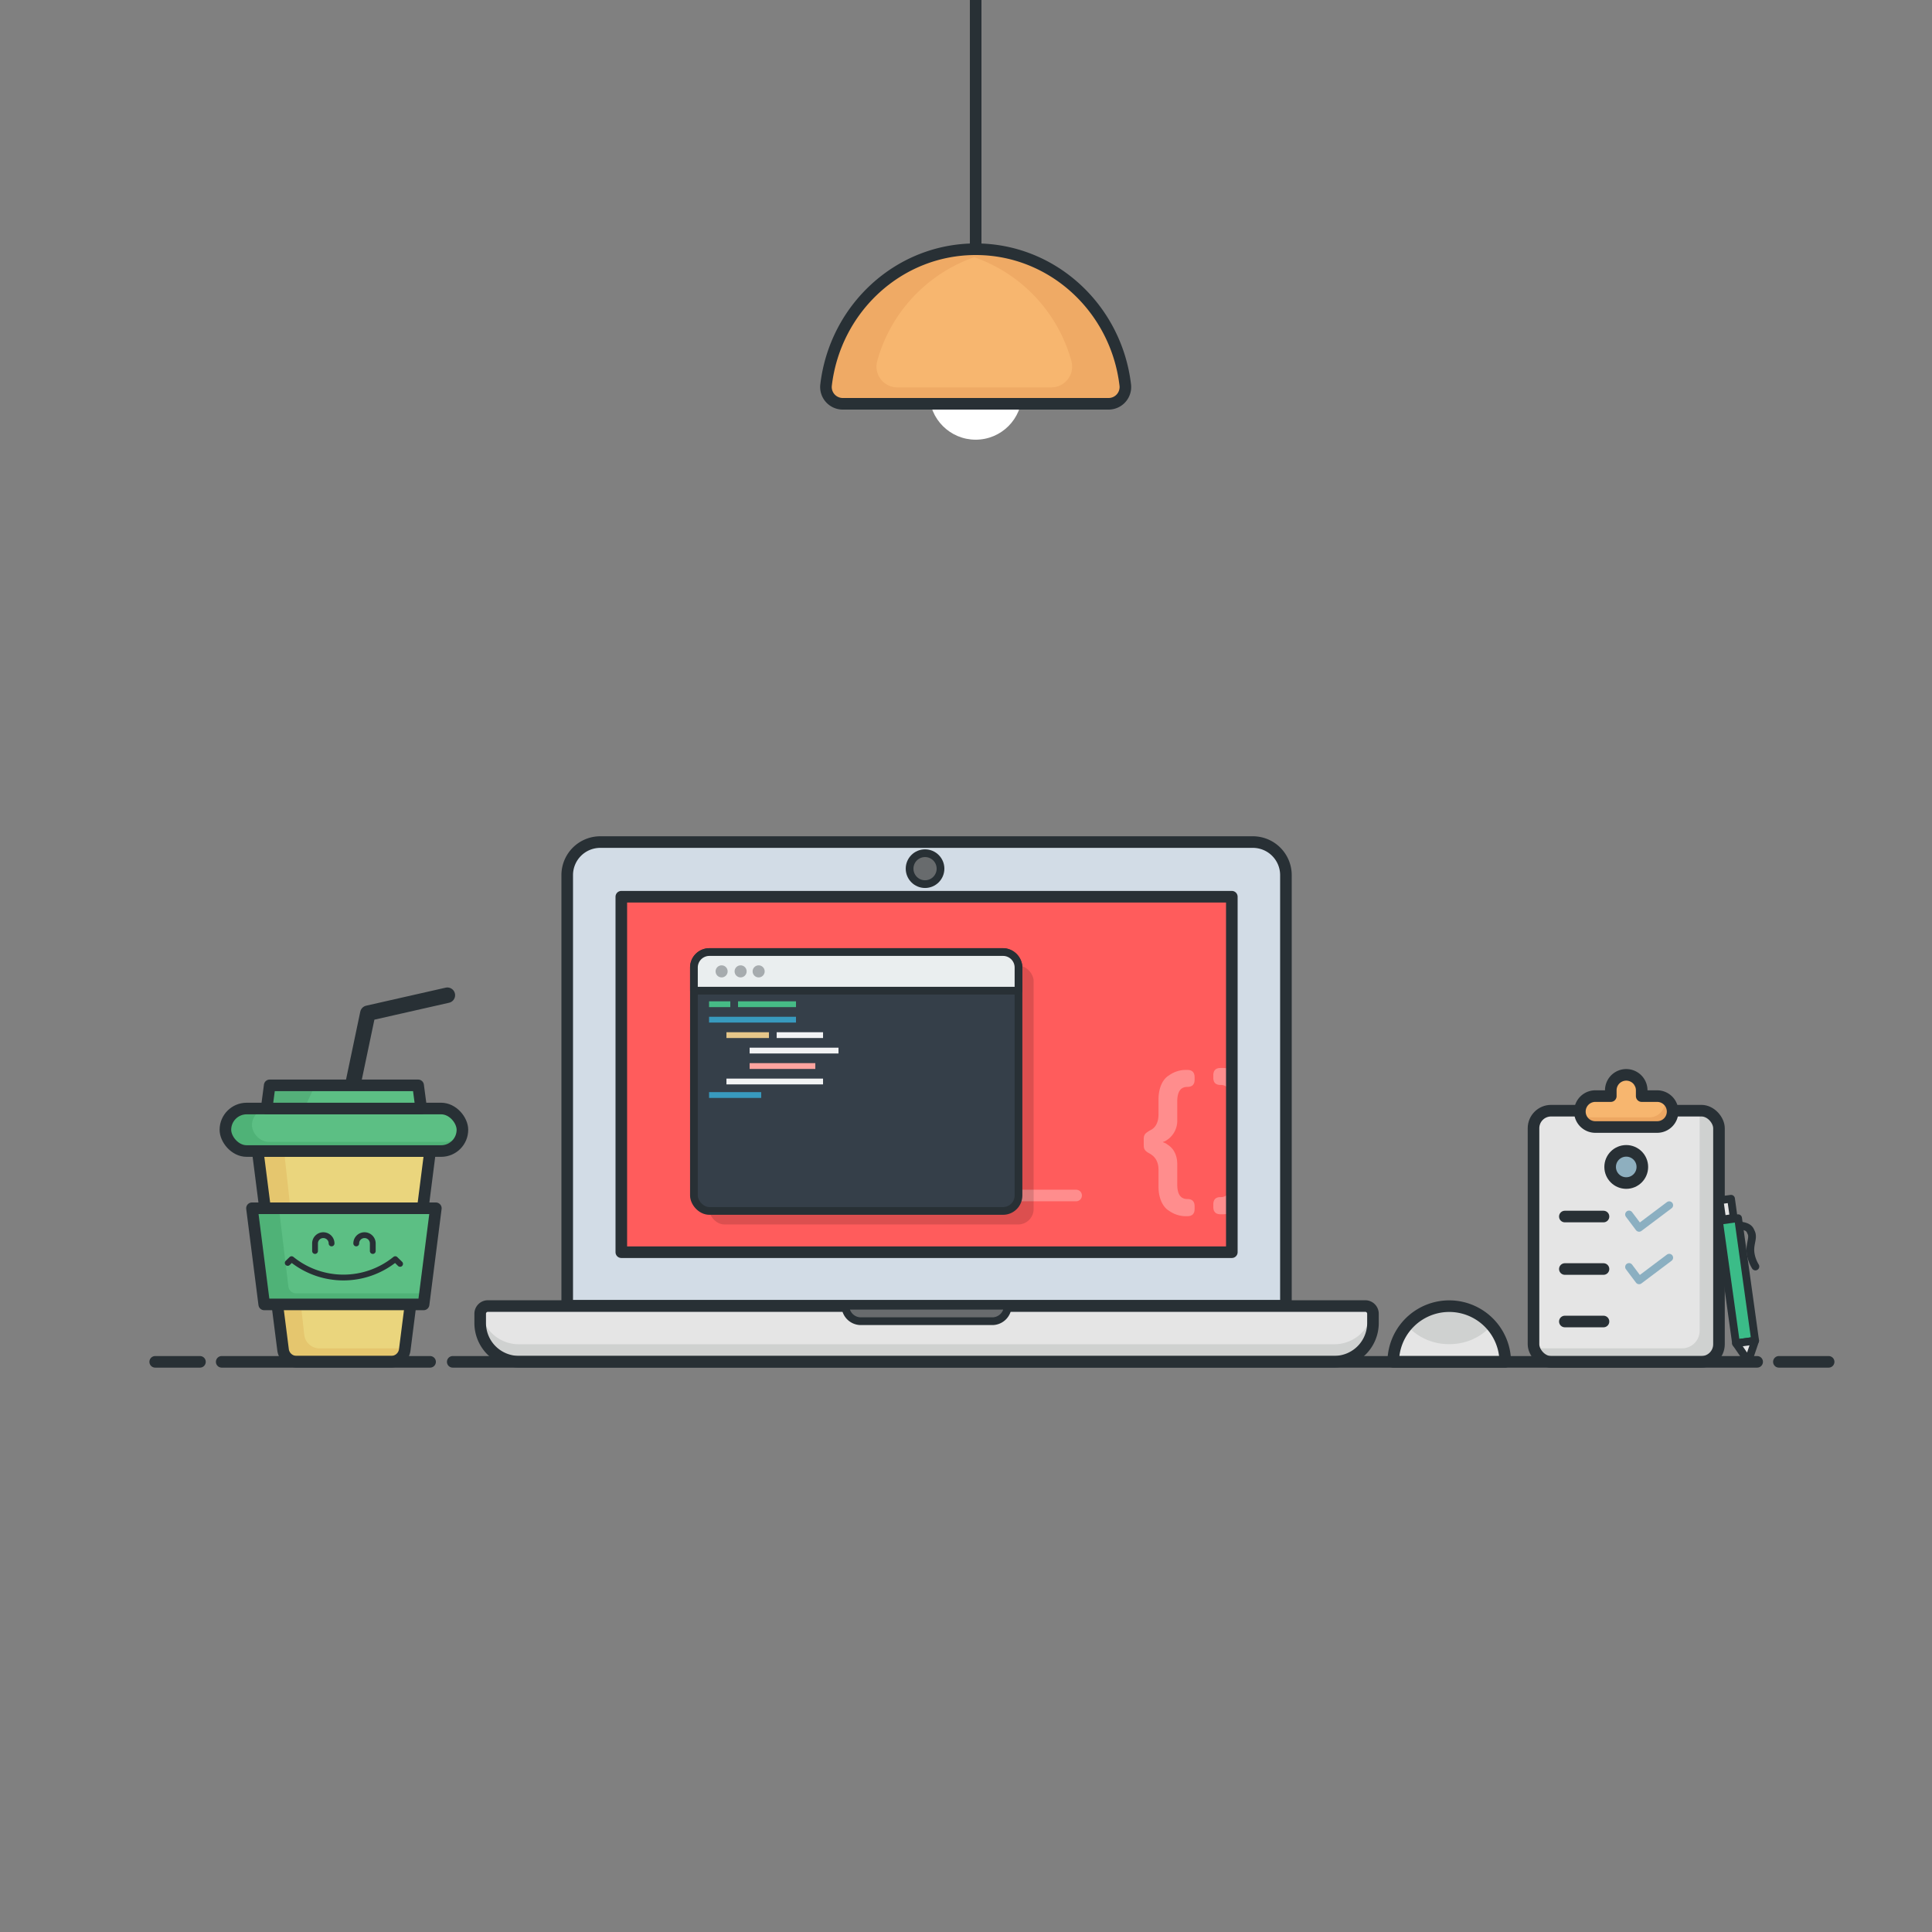 <svg xmlns="http://www.w3.org/2000/svg" xmlns:xlink="http://www.w3.org/1999/xlink" viewBox="0 0 1000 1000"><rect x="0" y="0" width="1000" height="1000" fill="#808080" stroke="none"/><defs><linearGradient id="a" x1="505.007" y1="194.725" x2="505.007" y2="719.205" gradientUnits="userSpaceOnUse"><stop offset="0" stop-color="#fff"/><stop offset="0.093" stop-color="#fff" stop-opacity="0.864"/><stop offset="0.284" stop-color="#fff" stop-opacity="0.605"/><stop offset="0.466" stop-color="#fff" stop-opacity="0.389"/><stop offset="0.633" stop-color="#fff" stop-opacity="0.221"/><stop offset="0.784" stop-color="#fff" stop-opacity="0.1"/><stop offset="0.911" stop-color="#fff" stop-opacity="0.026"/><stop offset="1" stop-color="#fff" stop-opacity="0"/></linearGradient></defs><title>111-coding</title><g style="isolation:isolate"><path d="M744.124,546.4" style="fill:none;stroke:#212728;stroke-linecap:round;stroke-linejoin:round;stroke-width:6px"/><path d="M758.34,513.448" style="fill:none;stroke:#212728;stroke-linecap:round;stroke-linejoin:round;stroke-width:6px"/><polyline points="182.562 561.774 190.394 524.448 231.562 515.115" style="fill:none;stroke:#283035;stroke-linecap:round;stroke-linejoin:round;stroke-width:8px"/><path d="M310.7,435.853H648.478a17.113,17.113,0,0,1,17.113,17.113V675.853a0,0,0,0,1,0,0h-372a0,0,0,0,1,0,0V452.965A17.113,17.113,0,0,1,310.7,435.853Z" style="fill:#d2dce6"/><path d="M310.7,435.853H648.478a17.113,17.113,0,0,1,17.113,17.113V675.853a0,0,0,0,1,0,0h-372a0,0,0,0,1,0,0V452.965A17.113,17.113,0,0,1,310.7,435.853Z" style="fill:none;stroke:#283035;stroke-linecap:round;stroke-linejoin:round;stroke-width:6px"/><rect x="387.591" y="398.136" width="184" height="316" transform="translate(1035.727 76.545) rotate(90)" style="fill:#ff5c5c"/><line x1="505.007" y1="618.781" x2="557.007" y2="618.781" style="fill:#fff;stroke:#fff;stroke-linecap:round;stroke-linejoin:round;stroke-width:6px;opacity:0.3"/><g style="opacity:0.3"><path d="M631.78,561.585a4.464,4.464,0,0,1,4.547,3.143V553.273a12.25,12.25,0,0,0-3.38-.492H631.78q-3.774,0-3.773,3.773V557.9C628.007,560.327,629.264,561.585,631.78,561.585Z" style="fill:#fff"/><path d="M636.327,616.494a4.472,4.472,0,0,1-4.547,3.12q-3.774,0-3.773,3.772v1.348q0,3.772,3.773,3.773h1.167a12.25,12.25,0,0,0,3.38-.492Z" style="fill:#fff"/></g><rect x="387.591" y="398.136" width="184" height="316" transform="translate(1035.727 76.545) rotate(90)" style="fill:none;stroke:#283035;stroke-linecap:round;stroke-linejoin:round;stroke-width:6px"/><path d="M252.543,676h454.1a4,4,0,0,1,4,4v4.791a20,20,0,0,1-20,20h-422.1a20,20,0,0,1-20-20V680A4,4,0,0,1,252.543,676Z" style="fill:#e5e5e5"/><path d="M690.639,695.787h-422.1A19.986,19.986,0,0,1,248.778,678.7a3.957,3.957,0,0,0-.235,1.3v4.791a20,20,0,0,0,20,20h422.1a20,20,0,0,0,20-20V680a3.957,3.957,0,0,0-.235-1.3A19.986,19.986,0,0,1,690.639,695.787Z" style="fill:#cfd1d0"/><path d="M252.543,676h454.1a4,4,0,0,1,4,4v4.791a20,20,0,0,1-20,20h-422.1a20,20,0,0,1-20-20V680A4,4,0,0,1,252.543,676Z" style="fill:none;stroke:#283035;stroke-linecap:round;stroke-linejoin:round;stroke-width:6px"/><path d="M437.591,675.853h84a0,0,0,0,1,0,0v0a8,8,0,0,1-8,8h-68a8,8,0,0,1-8-8v0a0,0,0,0,1,0,0Z" style="fill:#686b6d"/><path d="M437.591,675.853h84a0,0,0,0,1,0,0v0a8,8,0,0,1-8,8h-68a8,8,0,0,1-8-8v0a0,0,0,0,1,0,0Z" style="fill:none;stroke:#283035;stroke-linecap:round;stroke-linejoin:round;stroke-width:4px"/><circle cx="478.804" cy="449.619" r="8" style="fill:#686b6d"/><circle cx="478.804" cy="449.619" r="8" style="fill:none;stroke:#283035;stroke-linecap:round;stroke-linejoin:round;stroke-width:4px"/><path d="M153.455,704.787h49.1a7,7,0,0,0,6.944-6.115l13.115-102.9H133.4l13.116,102.9A7,7,0,0,0,153.455,704.787Z" style="fill:#ead57d"/><path d="M147.048,595.774l10.406,95.034a7.983,7.983,0,0,0,7.935,7.114H209.6l-.095.75a7,7,0,0,1-6.944,6.115h-49.1a7,7,0,0,1-6.943-6.115L133.4,595.774Z" style="fill:#e5c66e"/><path d="M153.455,704.787h49.1a7,7,0,0,0,6.944-6.115l13.115-102.9H133.4l13.116,102.9A7,7,0,0,0,153.455,704.787Z" style="fill:none;stroke:#283035;stroke-linecap:round;stroke-linejoin:round;stroke-width:6px"/><polygon points="219.25 675.164 225.593 625.397 130.42 625.397 136.763 675.164 219.25 675.164" style="fill:#5cbf84"/><polygon points="219.25 675.164 225.593 625.397 130.42 625.397 136.763 675.164 219.25 675.164" style="fill:#4fb277"/><path d="M218.856,669.414l5.319-44.017H144.367l4.9,40.524a3.97,3.97,0,0,0,3.941,3.493Z" style="fill:#5cbf84"/><polygon points="219.25 675.164 225.593 625.397 130.42 625.397 136.763 675.164 219.25 675.164" style="fill:none;stroke:#283035;stroke-linecap:round;stroke-linejoin:round;stroke-width:6px"/><rect x="116.667" y="573.774" width="122.678" height="22" rx="11" transform="translate(356.013 1169.547) rotate(180)" style="fill:#5cbf84"/><rect x="116.667" y="573.774" width="122.678" height="22" rx="11" transform="translate(356.013 1169.547) rotate(180)" style="fill:#4fb277"/><rect x="130.42" y="573.774" width="108.926" height="17.25" rx="8.625" transform="translate(369.765 1164.797) rotate(-180)" style="fill:#5cbf84"/><rect x="116.667" y="573.774" width="122.678" height="22" rx="11" transform="translate(356.013 1169.547) rotate(180)" style="fill:none;stroke:#283035;stroke-linecap:round;stroke-linejoin:round;stroke-width:6px"/><polygon points="138.006 573.774 218.006 573.774 216.423 561.774 139.59 561.774 138.006 573.774" style="fill:#5cbf84"/><polygon points="139.59 561.774 163.062 561.774 157.506 573.774 138.006 573.774 139.59 561.774" style="fill:#54af79"/><polygon points="138.006 573.774 218.006 573.774 216.423 561.774 139.59 561.774 138.006 573.774" style="fill:none;stroke:#283035;stroke-linecap:round;stroke-linejoin:round;stroke-width:6px"/><path d="M252.926,700.963" style="fill:none;stroke:#212728;stroke-linecap:round;stroke-linejoin:round;stroke-width:6px"/><path d="M721.134,704.886a28.99,28.99,0,0,1,57.979,0Z" style="fill:#e5e5e5"/><path d="M750.124,695.729a29.046,29.046,0,0,0,21.976-9.736,28.967,28.967,0,0,0-43.953,0A29.047,29.047,0,0,0,750.124,695.729Z" style="fill:#cfd1d0"/><path d="M721.134,704.886a28.99,28.99,0,0,1,57.979,0Z" style="fill:none;stroke:#283035;stroke-linecap:round;stroke-linejoin:round;stroke-width:6px"/><rect x="367.007" y="499.781" width="168" height="134" rx="8.008" style="opacity:0.14;mix-blend-mode:multiply"/><rect x="359.174" y="492.781" width="168" height="134" rx="8.008" style="fill:#353f49"/><rect x="359.174" y="492.781" width="168" height="134" rx="8.008" style="fill:none;stroke:#283035;stroke-linecap:round;stroke-linejoin:round;stroke-width:4px"/><path d="M367.181,492.781H519.166a8.008,8.008,0,0,1,8.008,8.008v11.992a0,0,0,0,1,0,0h-168a0,0,0,0,1,0,0V500.789A8.008,8.008,0,0,1,367.181,492.781Z" style="fill:#eaeeef"/><path d="M367.181,492.781H519.166a8.008,8.008,0,0,1,8.008,8.008v11.992a0,0,0,0,1,0,0h-168a0,0,0,0,1,0,0V500.789A8.008,8.008,0,0,1,367.181,492.781Z" style="fill:none;stroke:#283035;stroke-linecap:round;stroke-linejoin:round;stroke-width:4px"/><circle cx="373.507" cy="502.781" r="3.125" style="fill:#283035;opacity:0.35"/><circle cx="383.34" cy="502.781" r="3.125" style="fill:#283035;opacity:0.35"/><circle cx="392.674" cy="502.781" r="3.125" style="fill:#283035;opacity:0.35"/><line x1="367.007" y1="519.781" x2="378.007" y2="519.781" style="fill:none;stroke:#46bb86;stroke-miterlimit:10;stroke-width:3px"/><line x1="382.007" y1="519.781" x2="412.007" y2="519.781" style="fill:none;stroke:#46bb86;stroke-miterlimit:10;stroke-width:3px"/><line x1="367.007" y1="527.781" x2="412.007" y2="527.781" style="fill:none;stroke:#389abe;stroke-miterlimit:10;stroke-width:3px"/><line x1="376.007" y1="535.781" x2="398.007" y2="535.781" style="fill:none;stroke:#e5c689;stroke-miterlimit:10;stroke-width:3px"/><line x1="402.007" y1="535.781" x2="426.007" y2="535.781" style="fill:none;stroke:#f2f3f4;stroke-miterlimit:10;stroke-width:3px"/><line x1="388.007" y1="543.781" x2="434.007" y2="543.781" style="fill:none;stroke:#f2f3f4;stroke-miterlimit:10;stroke-width:3px"/><line x1="388.007" y1="551.781" x2="422.007" y2="551.781" style="fill:none;stroke:#ffa49f;stroke-miterlimit:10;stroke-width:3px"/><line x1="376.007" y1="559.781" x2="426.007" y2="559.781" style="fill:none;stroke:#f2f3f4;stroke-miterlimit:10;stroke-width:3px"/><line x1="367.007" y1="566.781" x2="394.007" y2="566.781" style="fill:none;stroke:#389abe;stroke-miterlimit:10;stroke-width:3px"/><g style="opacity:0.3"><path d="M599.643,605.522c0-3.952-1.528-6.736-4.582-8.443-2.156-1.168-3.054-2.067-3.054-4.132v-3.5c0-2.425,1.078-2.964,2.964-4.222,3.144-1.347,4.672-4.221,4.672-8.533v-7.636c0-6.108,2.245-10.6,5.479-12.486a15.02,15.02,0,0,1,8.264-2.785h1.168q3.772,0,3.773,3.773V558.9c0,2.425-1.258,3.683-3.773,3.683-3.5,0-5.21,2.515-5.21,7.635v9.432a11.959,11.959,0,0,1-6.557,11.139l-.809.269v.18a7.017,7.017,0,0,1,2.515,1.348c2.246,1.346,4.851,4.491,4.851,9.97v10.51c0,5.03,1.707,7.546,5.21,7.546q3.772,0,3.773,3.772v1.348q0,3.772-3.773,3.773h-1.168a15.02,15.02,0,0,1-8.264-2.785c-3.234-1.886-5.479-6.467-5.479-12.486Z" style="fill:#fff"/></g><path d="M161.665,650.076" style="fill:none;stroke:#212728;stroke-linecap:round;stroke-miterlimit:10"/><path d="M148.923,653.683l2-1.946a42.611,42.611,0,0,0,53.664,0l2.5,2.444" style="fill:none;stroke:#283035;stroke-linecap:round;stroke-linejoin:round;stroke-width:3px"/><path d="M171.624,643.6a4.281,4.281,0,0,0-4.281-4.281h0a4.281,4.281,0,0,0-4.281,4.281v3.921" style="fill:none;stroke:#283035;stroke-linecap:round;stroke-linejoin:round;stroke-width:3px"/><path d="M184.388,643.6a4.281,4.281,0,0,1,4.281-4.281h0a4.281,4.281,0,0,1,4.281,4.281v3.921" style="fill:none;stroke:#283035;stroke-linecap:round;stroke-linejoin:round;stroke-width:3px"/><rect x="793.741" y="574.886" width="96" height="130" rx="9.1" style="fill:#e5e5e5"/><path d="M880.641,574.886h-1.153a9.091,9.091,0,0,1,.253,2.1v111.8a9.1,9.1,0,0,1-9.1,9.1H794a9.1,9.1,0,0,0,8.847,7h77.8a9.1,9.1,0,0,0,9.1-9.1v-111.8A9.1,9.1,0,0,0,880.641,574.886Z" style="fill:#cfd1d0"/><rect x="793.741" y="574.886" width="96" height="130" rx="9.1" style="fill:none;stroke:#283035;stroke-linecap:round;stroke-linejoin:round;stroke-width:6px"/><path d="M857.741,567.342h-8v-3a8,8,0,0,0-16,0v3h-8a8,8,0,0,0,0,16h32a8,8,0,0,0,0-16Z" style="fill:#f7b66f"/><path d="M861.458,568.262a7.974,7.974,0,0,1-7.717,10.08h-32a7.958,7.958,0,0,1-3.717-.919,8,8,0,0,0,7.717,5.919h32a8,8,0,0,0,3.717-15.08Z" style="fill:#eda762"/><path d="M845.741,559.342v3h3.738a8,8,0,0,0-4.021-5.08A7.971,7.971,0,0,1,845.741,559.342Z" style="fill:#eda762"/><path d="M857.741,567.342h-8v-3a8,8,0,0,0-16,0v3h-8a8,8,0,0,0,0,16h32a8,8,0,0,0,0-16Z" style="fill:none;stroke:#283035;stroke-linecap:round;stroke-linejoin:round;stroke-width:6px"/><circle cx="841.741" cy="604.009" r="8.333" style="fill:#8eafbf"/><circle cx="841.741" cy="604.009" r="8.333" style="fill:none;stroke:#283035;stroke-linecap:round;stroke-linejoin:round;stroke-width:6px"/><line x1="809.964" y1="629.676" x2="829.964" y2="629.676" style="fill:none;stroke:#283035;stroke-linecap:round;stroke-linejoin:round;stroke-width:6px"/><line x1="809.964" y1="656.842" x2="829.964" y2="656.842" style="fill:none;stroke:#283035;stroke-linecap:round;stroke-linejoin:round;stroke-width:6px"/><line x1="809.964" y1="684.009" x2="829.964" y2="684.009" style="fill:none;stroke:#283035;stroke-linecap:round;stroke-linejoin:round;stroke-width:6px"/><polyline points="843.178 628.606 848.392 635.541 863.996 623.811" style="fill:none;stroke:#8bafc1;stroke-linecap:round;stroke-linejoin:round;stroke-width:4px"/><polyline points="843.178 655.772 848.392 662.708 863.996 650.977" style="fill:none;stroke:#8bafc1;stroke-linecap:round;stroke-linejoin:round;stroke-width:4px"/><rect x="894.104" y="630.914" width="10" height="64" transform="translate(-82.787 130.247) rotate(-7.922)" style="fill:#3bbc88"/><rect x="894.104" y="630.914" width="10" height="64" transform="translate(-82.787 130.247) rotate(-7.922)" style="fill:none;stroke:#283035;stroke-linecap:round;stroke-linejoin:round;stroke-width:4px"/><polygon points="908.467 693.92 898.562 695.298 904.893 704.513 908.467 693.92" style="fill:#e5e5e5"/><polygon points="908.467 693.92 898.562 695.298 904.893 704.513 908.467 693.92" style="fill:none;stroke:#283035;stroke-linecap:round;stroke-linejoin:round;stroke-width:4px"/><rect x="891.005" y="621.267" width="6" height="10" transform="matrix(0.99, -0.138, 0.138, 0.99, -77.784, 129.195)" style="fill:#e5e5e5"/><rect x="891.005" y="621.267" width="6" height="10" transform="matrix(0.99, -0.138, 0.138, 0.99, -77.784, 129.195)" style="fill:none;stroke:#283035;stroke-linecap:round;stroke-linejoin:round;stroke-width:4px"/><path d="M908.6,655.545a18.786,18.786,0,0,1-2.347-5.984c-1.105-5.433,1.623-8.539.148-11.631-.588-1.233-.873-2.917-5.29-3.555" style="fill:none;stroke:#283035;stroke-linecap:round;stroke-linejoin:round;stroke-width:4px"/><line x1="920.75" y1="704.886" x2="946.5" y2="704.886" style="fill:none;stroke:#283035;stroke-linecap:round;stroke-linejoin:round;stroke-width:6px"/><line x1="234.333" y1="704.886" x2="909.5" y2="704.886" style="fill:none;stroke:#283035;stroke-linecap:round;stroke-linejoin:round;stroke-width:6px"/><line x1="114.75" y1="704.886" x2="222.616" y2="704.886" style="fill:none;stroke:#283035;stroke-linecap:round;stroke-linejoin:round;stroke-width:6px"/><line x1="80.333" y1="704.886" x2="103.5" y2="704.886" style="fill:none;stroke:#283035;stroke-linecap:round;stroke-linejoin:round;stroke-width:6px"/><circle cx="505.007" cy="203.582" r="24" style="fill:#fff"/><path d="M436.111,209a8.632,8.632,0,0,1-8.538-9.692C432.238,159.7,465.127,129,505.007,129s72.769,30.7,77.433,70.308A8.631,8.631,0,0,1,573.9,209Z" style="fill:#f7b66f"/><path d="M517.007,129.944h0c-.258-.041-.519-.07-.778-.108-.909-.134-1.823-.255-2.742-.357-.418-.047-.837-.085-1.257-.125-.762-.072-1.525-.137-2.289-.181-.444-.026-.885-.059-1.33-.08-1.195-.056-2.4-.093-3.6-.093s-2.4.036-3.588.093c-.549.026-1.094.069-1.64.106-.59.041-1.18.083-1.767.138-.72.065-1.436.143-2.15.229-.349.042-.7.089-1.044.136-36.024,4.823-64.327,34.836-67.512,72.249a6.478,6.478,0,0,0,6.44,7.049H576.268a6.449,6.449,0,0,0,6.449-6.944C579.629,165.22,552.2,135.518,517.007,129.944Zm-62.976,56.985a79.3,79.3,0,0,1,50.24-53.8,79.285,79.285,0,0,1,50.294,53.8A10.762,10.762,0,0,1,544.141,200.5H464.456A10.761,10.761,0,0,1,454.031,186.929Z" style="fill:#efaa65"/><path d="M436.178,209a8.69,8.69,0,0,1-8.6-9.759C432.275,159.661,465.15,129,505.007,129s72.732,30.661,77.425,70.241a8.689,8.689,0,0,1-8.6,9.759Z" style="fill:none;stroke:#283035;stroke-linecap:round;stroke-linejoin:round;stroke-width:6px"/><line x1="505.007" x2="505.007" y2="129" style="fill:none;stroke:#283035;stroke-linejoin:round;stroke-width:6px"/></g></svg>